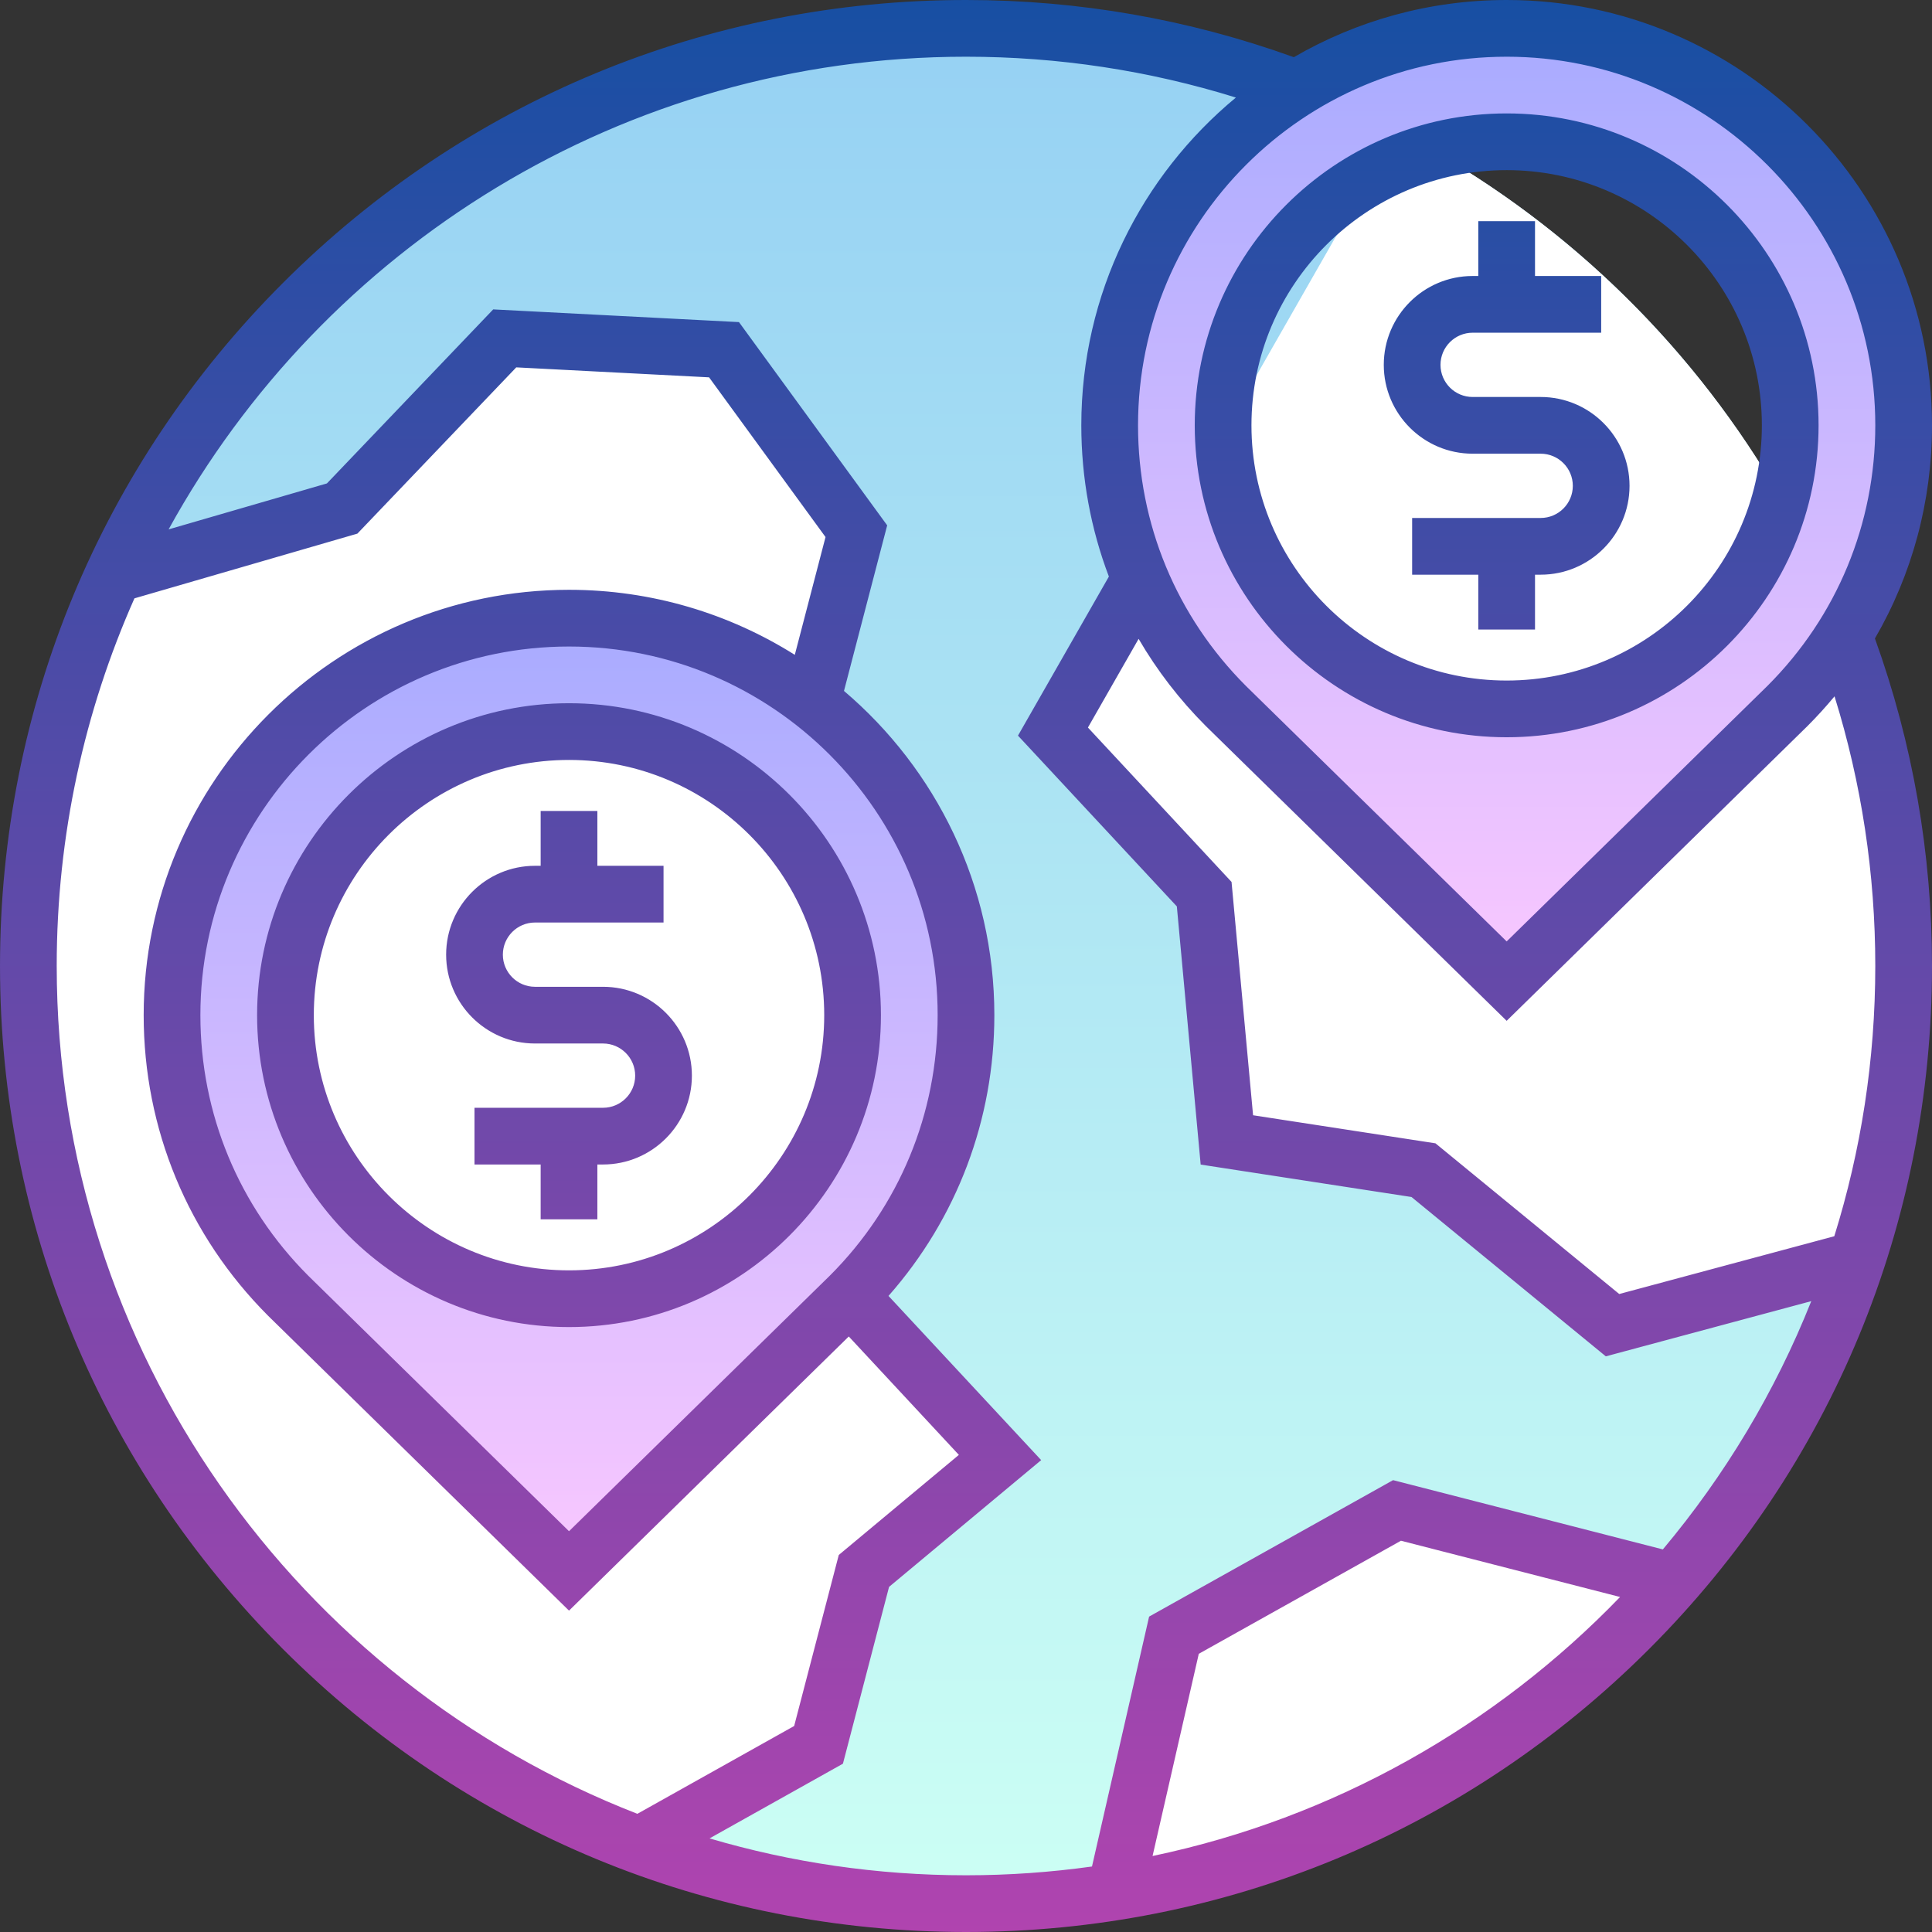 <svg id="Capa_1" enable-background="new 0 0 511 511" height="512" viewBox="0 0 511 511" width="512" xmlns="http://www.w3.org/2000/svg" xmlns:xlink="http://www.w3.org/1999/xlink"><rect x="0" y="0" width="511" height="511" fill="#333333" stroke="none"/><linearGradient id="SVGID_1_" gradientUnits="userSpaceOnUse" x1="255.5" x2="255.5" y1="7" y2="504"><stop offset="0" stop-color="#96d1f3"/><stop offset="1" stop-color="#ccfff4"/></linearGradient><linearGradient id="lg1"><stop offset="0" stop-color="#a8abff"/><stop offset="1" stop-color="#fac8ff"/></linearGradient><linearGradient id="SVGID_2_" gradientUnits="userSpaceOnUse" x1="398.5" x2="398.5" xlink:href="#lg1" y1="7.5" y2="261.5"/><linearGradient id="SVGID_3_" gradientUnits="userSpaceOnUse" x1="150.5" x2="150.5" xlink:href="#lg1" y1="163.5" y2="417.5"/><linearGradient id="SVGID_4_" gradientUnits="userSpaceOnUse" x1="255.5" x2="255.5" y1="0" y2="511"><stop offset="0" stop-color="#174fa3"/><stop offset="1" stop-color="#b044af"/></linearGradient><g><g><circle cx="255.5" cy="255.5" fill="url(#SVGID_1_)" r="248.5"/><g fill="#fff"><path d="m318.5 236.5 6 65 52 8 50 41 65.16-17.506c7.998-24.387 12.34-50.432 12.34-77.494 0-96.218-54.689-179.657-134.673-220.947l-90.827 158.947z"/><path d="m228.5 415.5 36-30-39.754-42.754-10.246-156.246 12-46-35-48-58-3-43 45-61.082 17.733c-14.389 31.451-22.418 66.42-22.418 103.267 0 106.653 67.195 197.6 161.554 232.85l47.946-26.85z"/><path d="m310.5 432.5-15.631 68.384c58.88-9.373 110.868-39.417 148.28-82.474l-73.649-18.91z"/></g><path d="m398.5 7.5c-57.99 0-105 47.01-105 105 0 26.872 10.251 53.744 30.754 74.246l74.246 74.754 74.246-74.754c20.503-20.502 30.754-47.374 30.754-74.246 0-57.99-47.01-105-105-105zm0 180c-41.421 0-75-33.579-75-75s33.579-75 75-75 75 33.579 75 75-33.579 75-75 75z" fill="url(#SVGID_2_)"/><path d="m150.5 163.5c-57.99 0-105 47.01-105 105 0 26.872 10.251 53.744 30.754 74.246l74.246 74.754 74.246-74.754c20.503-20.502 30.754-47.374 30.754-74.246 0-57.99-47.01-105-105-105zm0 180c-41.421 0-75-33.579-75-75s33.579-75 75-75 75 33.579 75 75-33.579 75-75 75z" fill="url(#SVGID_3_)"/></g><path d="m511 112.5c0-62.032-50.468-112.5-112.5-112.5-20.494 0-39.724 5.512-56.291 15.126-27.786-10.029-56.936-15.126-86.709-15.126-68.247 0-132.408 26.576-180.666 74.834s-74.834 112.419-74.834 180.666 26.576 132.408 74.834 180.666 112.419 74.834 180.666 74.834 132.408-26.576 180.666-74.834 74.834-112.419 74.834-180.666c0-29.746-5.087-58.867-15.097-86.627 9.844-16.945 15.097-36.254 15.097-56.373zm-112.5-97.5c53.762 0 97.5 43.738 97.5 97.5 0 26.044-10.142 50.528-28.503 68.89l-68.997 67.609-68.967-67.58c-18.4-18.412-28.533-42.886-28.533-68.919 0-53.762 43.738-97.5 97.5-97.5zm-383.5 240.5c0-34.59 7.354-67.49 20.558-97.24l58.97-17.121 42.019-43.972 50.998 2.638 30.801 42.241-8.127 31.155c-17.318-10.89-37.794-17.201-59.719-17.201-62.032 0-112.5 50.468-112.5 112.5 0 30.051 11.702 58.302 32.951 79.55l79.549 77.951 73.996-72.51 29.119 31.316-31.765 26.471-11.802 45.238-41.469 23.223c-89.777-34.919-153.579-122.263-153.579-224.239zm233 13c0 26.044-10.142 50.528-28.503 68.89l-68.997 67.609-68.967-67.58c-18.4-18.412-28.533-42.886-28.533-68.919 0-53.762 43.738-97.5 97.5-97.5s97.5 43.738 97.5 97.5zm56.845 222.401 12.225-53.482 53.473-29.908 57.954 14.88c-32.862 34.051-75.647 58.46-123.652 68.51zm134.969-81.091-71.356-18.321-64.527 36.092-15.108 66.099c-10.895 1.517-22.016 2.32-33.323 2.32-23.549 0-46.311-3.418-67.835-9.756l35.286-19.76 12.198-46.762 40.235-33.529-40.382-43.43c18.103-20.541 27.998-46.639 27.998-74.263 0-34.324-15.457-65.102-39.77-85.754l11.424-43.793-39.199-53.759-65.002-3.362-43.981 46.028-41.876 12.158c40.926-74.447 120.117-125.018 210.904-125.018 24.398 0 48.346 3.638 71.388 10.8-24.959 20.652-40.888 51.85-40.888 86.7 0 13.889 2.505 27.392 7.292 39.998l-24.041 42.071 42.016 45.166 6.304 68.287 55.761 8.578 51.394 42.143 54.344-14.6c-9.563 24.028-22.895 46.157-39.256 65.667zm56.186-154.31c0 24.878-3.797 48.886-10.843 71.475l-56.882 15.282-48.606-39.857-48.239-7.422-5.696-61.714-37.984-40.833 13.405-23.459c4.849 8.327 10.802 16.084 17.797 23.079l79.549 77.951 79.549-77.951c2.528-2.528 4.917-5.158 7.171-7.875 7.148 23.02 10.779 46.947 10.779 71.324zm-130-159c0-12.958 10.542-23.5 23.5-23.5h1.5v-14.5h15v14.5h17.5v15h-34c-4.687 0-8.5 3.813-8.5 8.5s3.813 8.5 8.5 8.5h18c12.958 0 23.5 10.542 23.5 23.5s-10.542 23.5-23.5 23.5h-1.5v14.5h-15v-14.5h-17.5v-15h34c4.687 0 8.5-3.813 8.5-8.5s-3.813-8.5-8.5-8.5h-18c-12.958 0-23.5-10.542-23.5-23.5zm32.5 98.5c45.49 0 82.5-37.01 82.5-82.5s-37.01-82.5-82.5-82.5-82.5 37.01-82.5 82.5 37.01 82.5 82.5 82.5zm0-150c37.22 0 67.5 30.28 67.5 67.5s-30.28 67.5-67.5 67.5-67.5-30.28-67.5-67.5 30.28-67.5 67.5-67.5zm-240.5 169.5v14.5h17.5v15h-34c-4.687 0-8.5 3.813-8.5 8.5s3.813 8.5 8.5 8.5h18c12.958 0 23.5 10.542 23.5 23.5s-10.542 23.5-23.5 23.5h-1.5v14.5h-15v-14.5h-17.5v-15h34c4.687 0 8.5-3.813 8.5-8.5s-3.813-8.5-8.5-8.5h-18c-12.958 0-23.5-10.542-23.5-23.5s10.542-23.5 23.5-23.5h1.5v-14.5zm-90 54c0 45.49 37.01 82.5 82.5 82.5s82.5-37.01 82.5-82.5-37.01-82.5-82.5-82.5-82.5 37.01-82.5 82.5zm150 0c0 37.22-30.28 67.5-67.5 67.5s-67.5-30.28-67.5-67.5 30.28-67.5 67.5-67.5 67.5 30.28 67.5 67.5z" fill="url(#SVGID_4_)"/></g></svg>